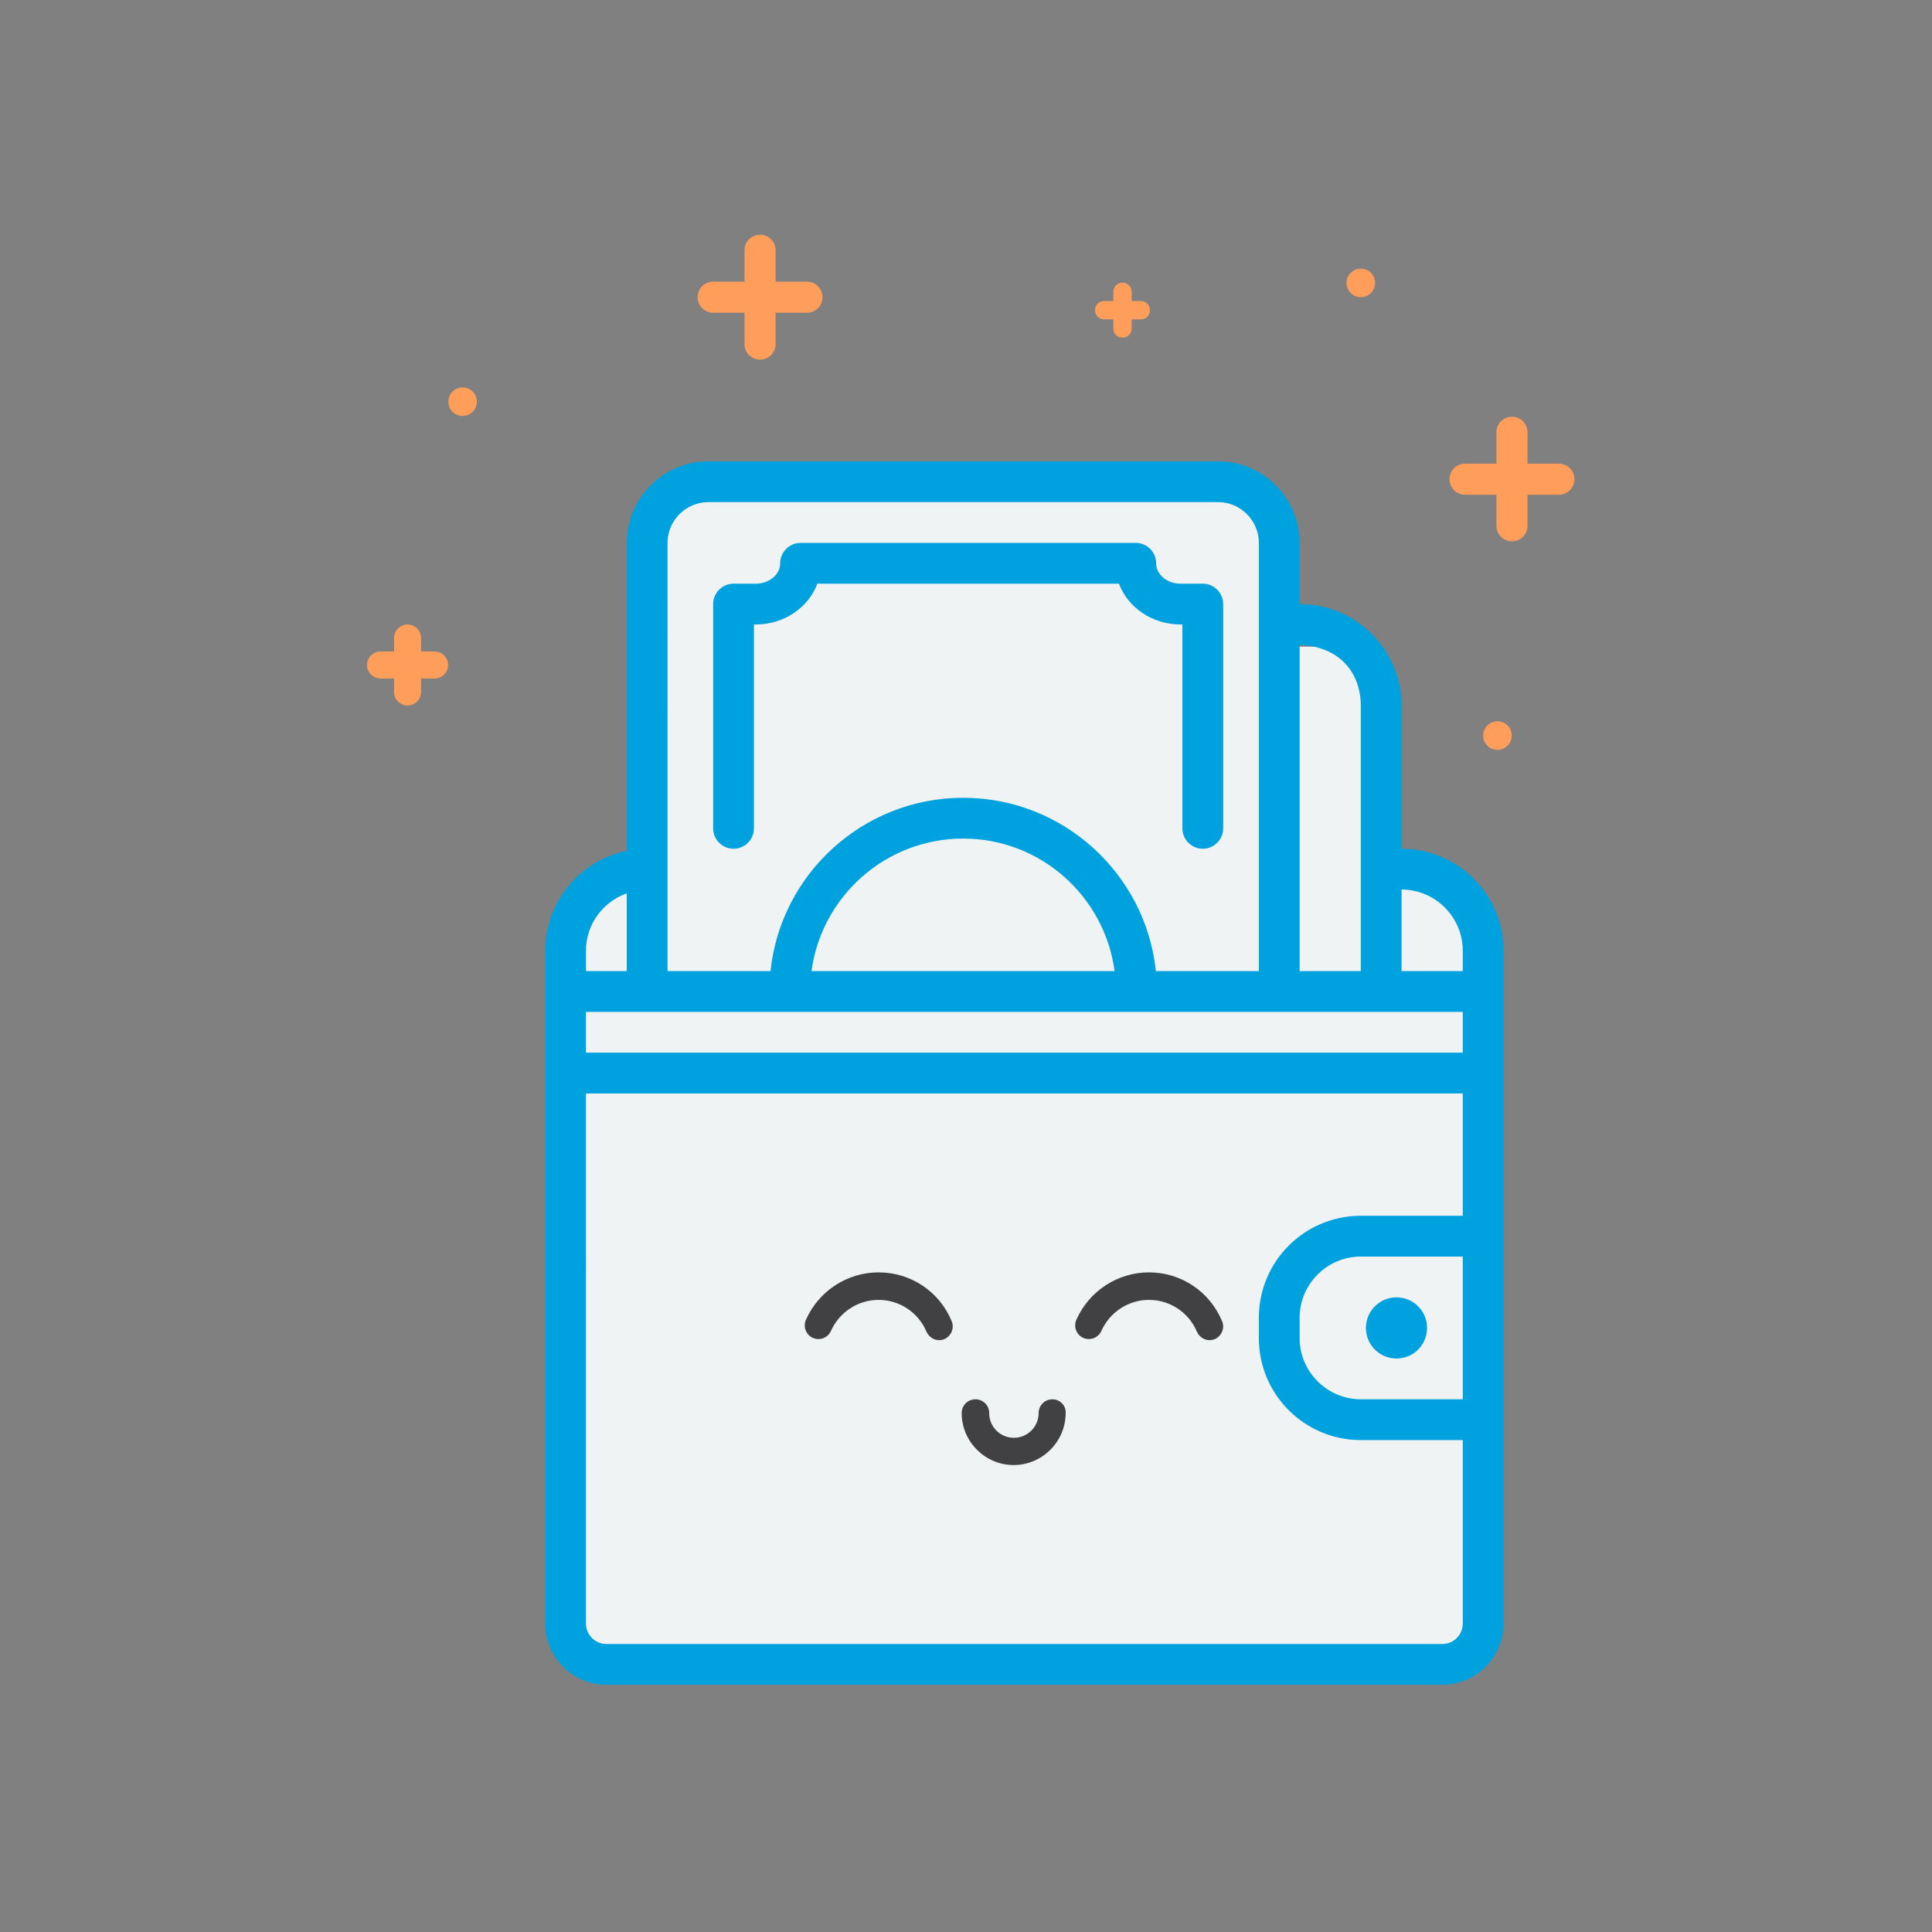 <?xml version="1.0" encoding="utf-8"?>
<!-- Generator: Adobe Illustrator 22.0.0, SVG Export Plug-In . SVG Version: 6.00 Build 0)  -->
<svg version="1.1" id="Layer_1" xmlns="http://www.w3.org/2000/svg" xmlns:xlink="http://www.w3.org/1999/xlink" x="0px" y="0px"
	 viewBox="0 0 758 758" style="enable-background:new 0 0 758 758;" xml:space="preserve">
<rect x="0" y="0" width="758" height="758" fill="#808080" stroke="none"/>
<style type="text/css">
	.st0{fill:#F0F3F4;}
	.st1{fill:#FF9D5A;}
	.st2{fill:#00A1DF;}
	.st3{fill:#414042;}
</style>
<path class="st0" d="M485.9,476.3H267.7c-8.8,0-16-7.2-16-16V205.7c0-8.8,7.2-16,16-16h218.2c8.8,0,16,7.2,16,16v254.6
	C501.9,469.1,494.7,476.3,485.9,476.3z"/>
<path class="st0" d="M519.8,540.3H301.6c-8.8,0-16-7.2-16-16V269.7c0-8.8,7.2-16,16-16h218.2c8.8,0,16,7.2,16,16v254.6
	C535.9,533.1,528.6,540.3,519.8,540.3z"/>
<path class="st0" d="M558.6,654.5H241.1c-10.5,0-19.1-8.6-19.1-19.1V363c0-10.5,8.6-19.1,19.1-19.1h317.5c10.5,0,19.1,8.6,19.1,19.1
	v272.4C577.7,645.9,569.1,654.5,558.6,654.5z"/>
<g>
	<g>
		<path class="st1" d="M170.5,255.6h-5.3v-5.3c0-2.9-2.4-5.3-5.3-5.3s-5.3,2.4-5.3,5.3v5.3h-5.3c-2.9,0-5.3,2.4-5.3,5.3
			c0,2.9,2.4,5.3,5.3,5.3h5.3v5.3c0,2.9,2.4,5.3,5.3,5.3s5.3-2.4,5.3-5.3v-5.3h5.3c2.9,0,5.3-2.4,5.3-5.3
			C175.8,258,173.5,255.6,170.5,255.6z"/>
	</g>
</g>
<g>
	<g>
		<path class="st1" d="M447.6,118.1H444v-3.6c0-2-1.6-3.6-3.6-3.6s-3.6,1.6-3.6,3.6v3.6h-3.6c-2,0-3.6,1.6-3.6,3.6s1.6,3.6,3.6,3.6
			h3.6v3.6c0,2,1.6,3.6,3.6,3.6s3.6-1.6,3.6-3.6v-3.6h3.6c2,0,3.6-1.6,3.6-3.6S449.6,118.1,447.6,118.1z"/>
	</g>
</g>
<g>
	<g>
		<path class="st2" d="M549.9,333v-56c0-22.1-17.9-40-40-40v-24c0-17.6-14.4-32-32-32h-200c-17.6,0-32,14.4-32,32v120.8
			c-18.2,3.7-32,19.9-32,39.2v16v1.3V421v216c0,13.2,10.8,24,24,24h328c13.2,0,24-10.8,24-24v-80v-72v-64v-30.7V389v-16
			C589.9,350.9,571.9,333,549.9,333z M509.9,253c16,0.7,24,11.2,24,24v104h-24V253z M261.9,213c0-8.8,7.2-16,16-16h200
			c8.8,0,16,7.2,16,16v168h-40.4c-4-38.2-36.4-68-75.6-68s-71.6,29.8-75.6,68h-40.4V213z M437.3,381H318.4c3.9-29.3,29.1-52,59.5-52
			S433.4,351.7,437.3,381z M229.9,373c0-10.4,6.7-19.2,16-22.5V381h-16V373z M573.9,549h-40c-13.2,0-24-10.8-24-24v-8
			c0-13.2,10.8-24,24-24h40V549z M573.9,477h-40c-22.1,0-40,17.9-40,40v8c0,22.1,17.9,40,40,40h40v72c0,4.4-3.6,8-8,8h-328
			c-4.4,0-8-3.6-8-8V429h344V477z M573.9,413h-344v-16h24h248h72V413z M573.9,381h-24v-32c13.2,0,24,10.8,24,24V381z"/>
	</g>
</g>
<g>
	<g>
		<path class="st1" d="M611.6,181.9h-12.3v-12.3c0-3.4-2.7-6.1-6.1-6.1s-6.1,2.7-6.1,6.1v12.3h-12.3c-3.4,0-6.1,2.7-6.1,6.1
			s2.7,6.1,6.1,6.1h12.3v12.2c0,3.4,2.7,6.1,6.1,6.1c3.4,0,6.1-2.7,6.1-6.1v-12.2h12.3c3.4,0,6.1-2.7,6.1-6.1
			C617.7,184.6,614.9,181.9,611.6,181.9z"/>
	</g>
</g>
<g>
	<g>
		<path class="st1" d="M316.6,110.5h-12.3V98.2c0-3.4-2.7-6.1-6.1-6.1c-3.4,0-6.1,2.7-6.1,6.1v12.3h-12.3c-3.4,0-6.1,2.7-6.1,6.1
			s2.7,6.1,6.1,6.1h12.3V135c0,3.4,2.7,6.1,6.1,6.1c3.4,0,6.1-2.7,6.1-6.1v-12.3h12.3c3.4,0,6.1-2.7,6.1-6.1
			C322.7,113.2,319.9,110.5,316.6,110.5z"/>
	</g>
</g>
<g>
	<g>
		<circle class="st2" cx="547.9" cy="521" r="12"/>
	</g>
</g>
<g>
	<g>
		<path class="st2" d="M471.9,229h-8.8c-5.2,0-9.5-3.6-9.5-8s-3.6-8-8-8H314.1c-4.4,0-8,3.6-8,8s-4.3,8-9.5,8h-8.8c-4.4,0-8,3.6-8,8
			v88c0,4.4,3.6,8,8,8c4.4,0,8-3.6,8-8v-80h0.8c11.1,0,20.6-6.7,24.1-16H439c3.5,9.3,13,16,24.1,16h0.8v80c0,4.4,3.6,8,8,8
			s8-3.6,8-8v-88C479.9,232.6,476.3,229,471.9,229z"/>
	</g>
</g>
<g>
	<path class="st3" d="M450.8,499.2c-12.3,0-23.5,7.3-28.5,18.6c-1.2,2.7,0,5.9,2.7,7.1s5.9,0,7.1-2.7c3.3-7.4,10.6-12.2,18.7-12.2
		c8.2,0,15.6,4.9,18.8,12.5c0.9,2,2.9,3.3,4.9,3.3c0.7,0,1.4-0.1,2.1-0.4c2.7-1.2,4-4.3,2.9-7C474.6,506.7,463.4,499.2,450.8,499.2z
		"/>
	<path class="st3" d="M344.7,499.2c-12.3,0-23.5,7.3-28.5,18.6c-1.2,2.7,0,5.9,2.7,7.1c2.7,1.2,5.9,0,7.1-2.7
		c3.3-7.4,10.6-12.2,18.7-12.2c8.2,0,15.6,4.9,18.8,12.5c0.9,2,2.9,3.3,4.9,3.3c0.7,0,1.4-0.1,2.1-0.4c2.7-1.2,4-4.3,2.9-7
		C368.6,506.7,357.3,499.2,344.7,499.2z"/>
	<path class="st3" d="M412.9,549c-3,0-5.4,2.4-5.4,5.4c0,5.3-4.3,9.7-9.7,9.7c-5.4,0-9.7-4.3-9.7-9.7c0-3-2.4-5.4-5.4-5.4
		s-5.4,2.4-5.4,5.4c0,11.2,9.2,20.4,20.4,20.4c11.2,0,20.4-9.2,20.4-20.4C418.3,551.4,415.8,549,412.9,549z"/>
</g>
<g>
	<g>
		<path class="st1" d="M587.5,283c-3.1,0-5.6,2.5-5.6,5.6s2.5,5.6,5.6,5.6s5.6-2.5,5.6-5.6C593.2,285.6,590.7,283,587.5,283z"/>
	</g>
</g>
<g>
	<g>
		<path class="st1" d="M533.9,105.4c-3.1,0-5.6,2.5-5.6,5.6s2.5,5.6,5.6,5.6c3.1,0,5.6-2.5,5.6-5.6S537,105.4,533.9,105.4z"/>
	</g>
</g>
<g>
	<g>
		<path class="st1" d="M181.5,152c-3.1,0-5.6,2.5-5.6,5.6c0,3.1,2.5,5.6,5.6,5.6s5.6-2.5,5.6-5.6C187.1,154.5,184.6,152,181.5,152z"
			/>
	</g>
</g>
</svg>
